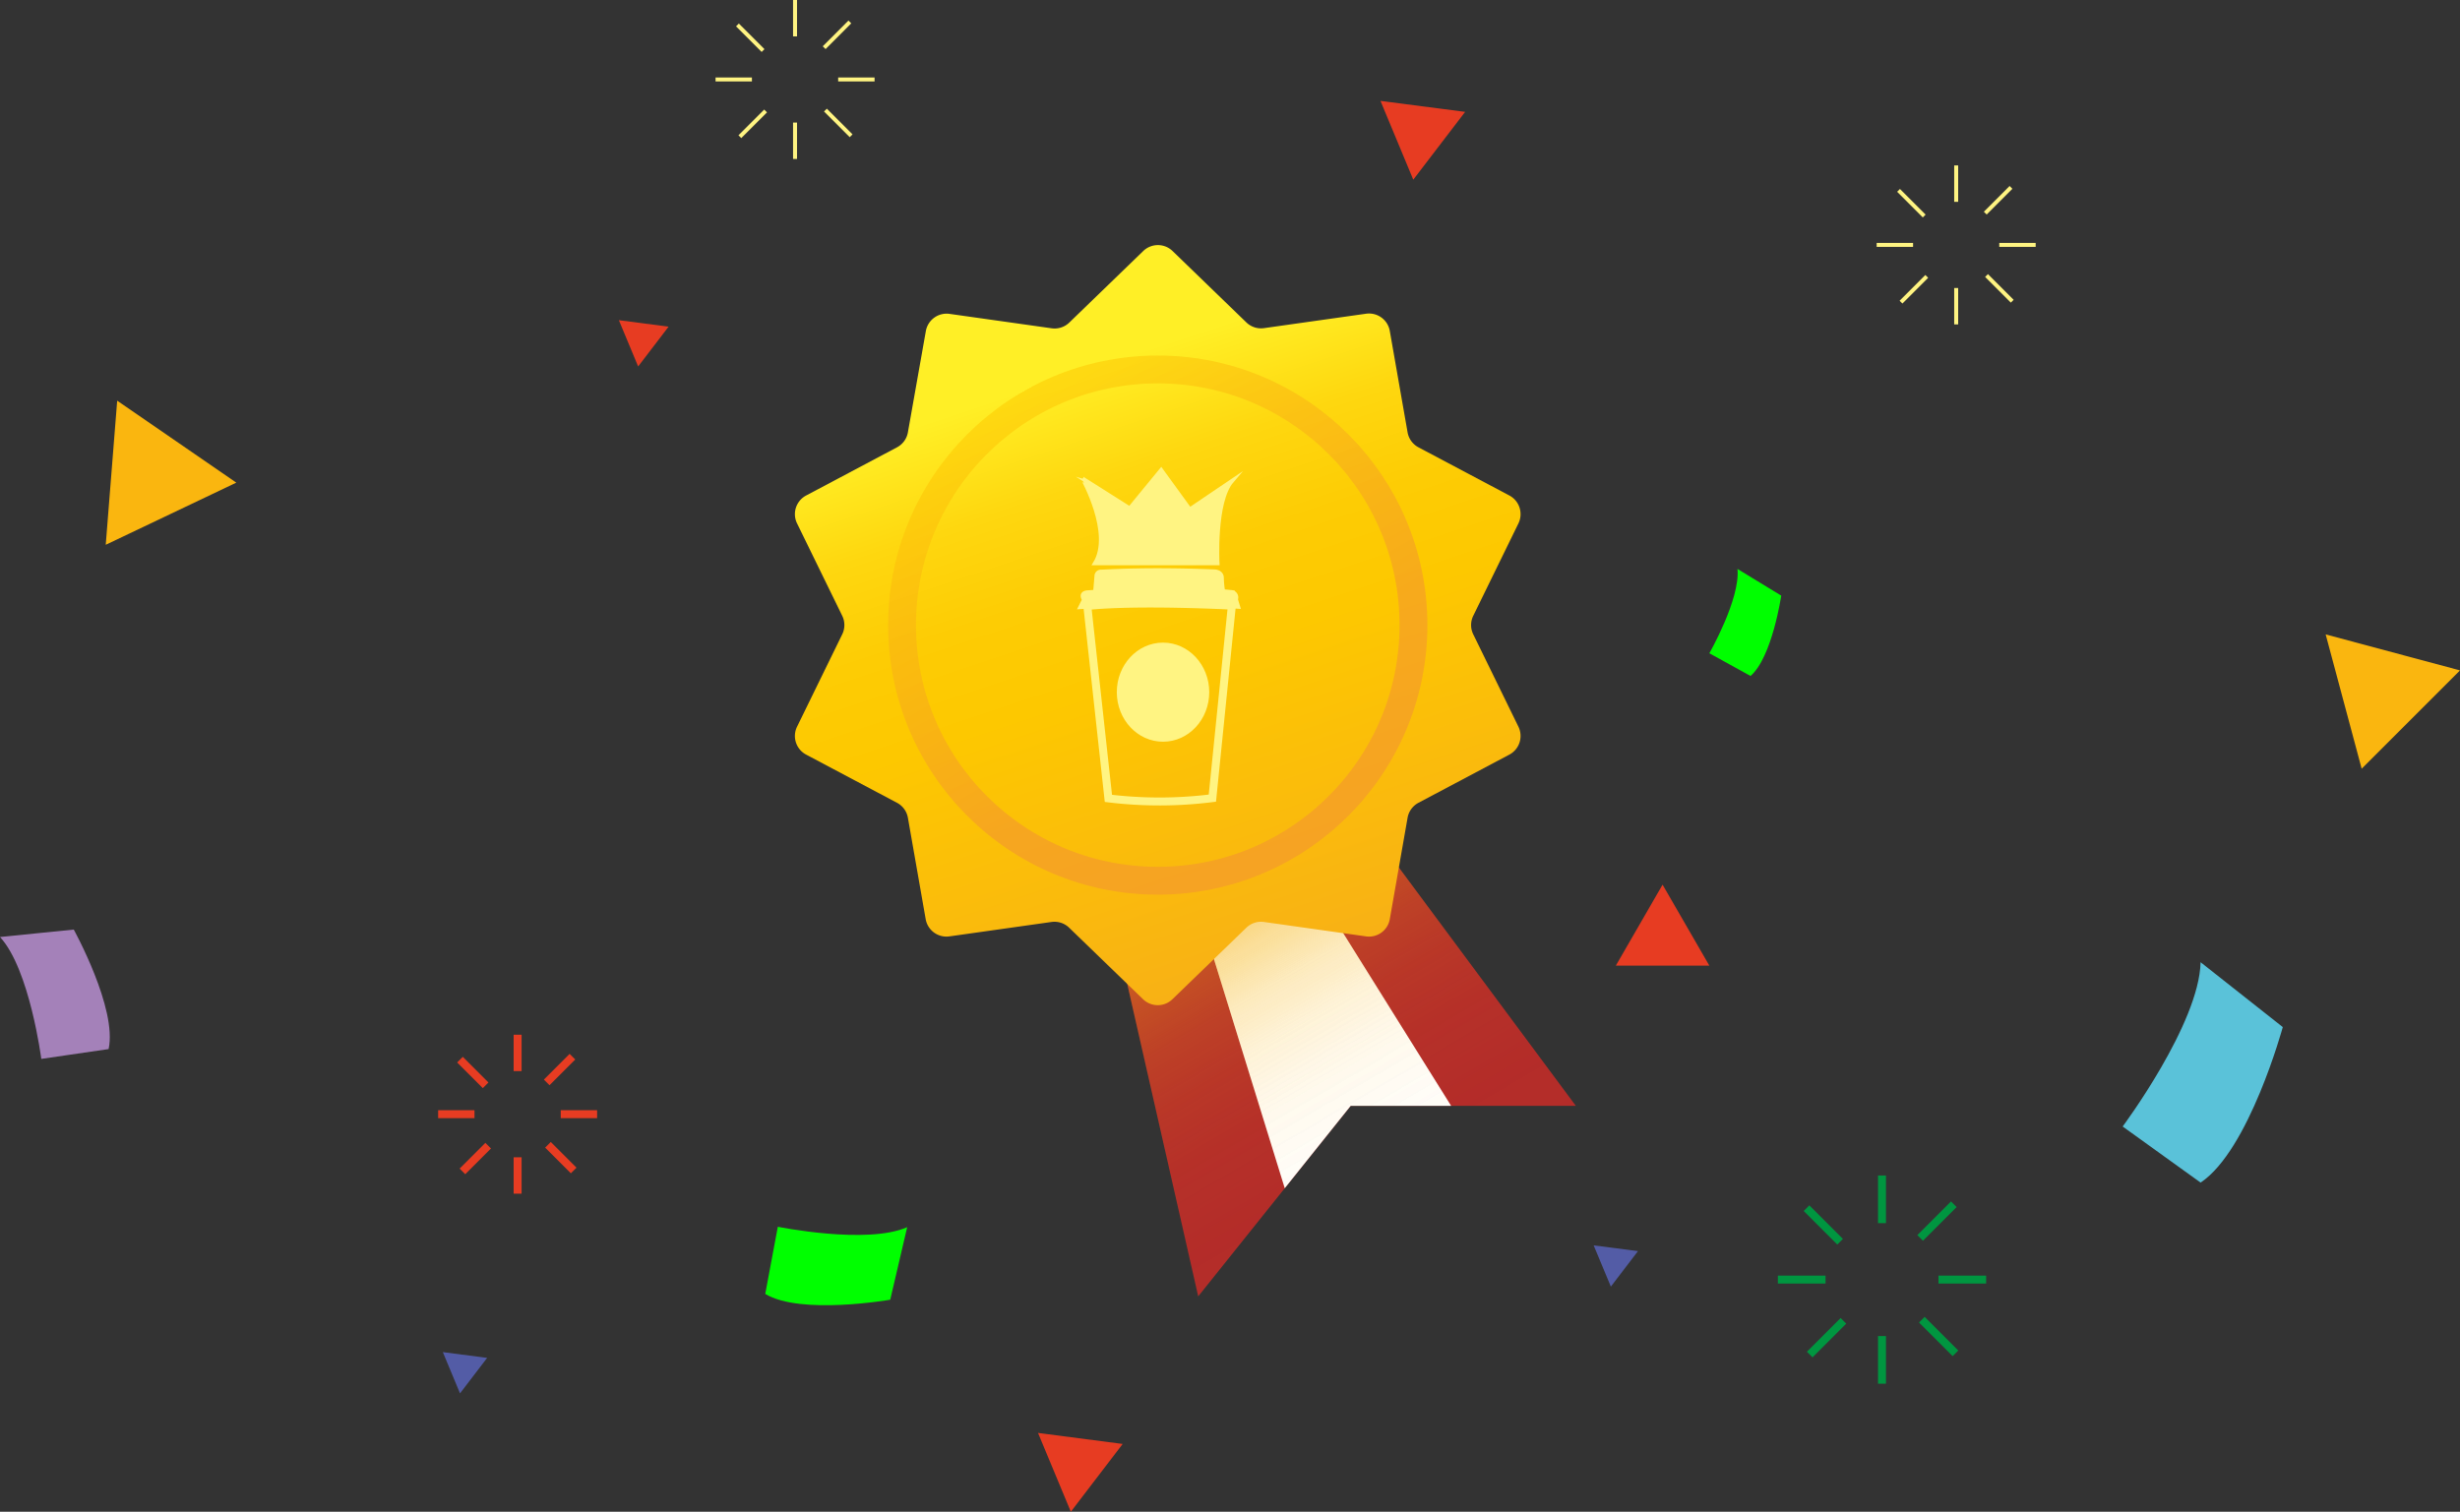 <svg id="elements" xmlns="http://www.w3.org/2000/svg" xmlns:xlink="http://www.w3.org/1999/xlink" viewBox="0 0 618.4 380.13">
  <rect x="0" y="0" width="618.4" height="380.13" fill="#333333" stroke="none"/>
  <defs>
    <style>
      .cls-1-winner {
        fill: #b32b29;
      }

      .cls-2-winner {
        fill: #fff;
      }

      .cls-3-winner {
        fill: url(#Unbenannter_Verlauf_43);
      }

      .cls-4 {
        fill: url(#Unbenannter_Verlauf_43-2);
      }

      .cls-5 {
        fill: #fff482;
      }

      .cls-10, .cls-5, .cls-7 {
        stroke: #fff482;
      }

      .cls-10, .cls-11, .cls-5, .cls-7, .cls-8, .cls-9 {
        stroke-miterlimit: 10;
      }

      .cls-6 {
        fill: url(#Unbenannter_Verlauf_15);
      }

      .cls-10, .cls-11, .cls-7, .cls-8, .cls-9 {
        fill: none;
      }

      .cls-11, .cls-7, .cls-9 {
        stroke-width: 2px;
      }

      .cls-8 {
        stroke-width: 7px;
        opacity: 0.53;
        stroke: url(#Unbenannter_Verlauf_17);
      }

      .cls-9 {
        stroke: #e73c22;
      }

      .cls-11 {
        stroke: #009640;
      }

      .cls-12 {
        fill: #5ac2d9;
      }

      .cls-13 {
        fill: #00FF00;
      }

      .cls-14 {
        fill: #a481b9;
      }

      .appear1 {
        fill: #fab60f;
      }

      .appear2 {
        fill: #e73c22;
      }

      .appear3 {
        fill: #535ca6;
      }
    </style>
    <linearGradient id="Unbenannter_Verlauf_43" data-name="Unbenannter Verlauf 43" x1="291.55" y1="204.21" x2="387.12" y2="367.85" gradientUnits="userSpaceOnUse">
      <stop offset="0" stop-color="#e8b003"/>
      <stop offset="0.03" stop-color="#ebb107" stop-opacity="0.85"/>
      <stop offset="0.07" stop-color="#eeb20b" stop-opacity="0.68"/>
      <stop offset="0.11" stop-color="#f1b310" stop-opacity="0.51"/>
      <stop offset="0.16" stop-color="#f3b413" stop-opacity="0.37"/>
      <stop offset="0.21" stop-color="#f5b516" stop-opacity="0.26"/>
      <stop offset="0.27" stop-color="#f7b619" stop-opacity="0.16"/>
      <stop offset="0.34" stop-color="#f8b61b" stop-opacity="0.09"/>
      <stop offset="0.42" stop-color="#f9b71c" stop-opacity="0.04"/>
      <stop offset="0.54" stop-color="#fab71d" stop-opacity="0.01"/>
      <stop offset="0.88" stop-color="#fab71d" stop-opacity="0"/>
    </linearGradient>
    <linearGradient id="Unbenannter_Verlauf_43-2" x1="293.89" y1="202.84" x2="389.46" y2="366.48" xlink:href="#Unbenannter_Verlauf_43"/>
    <linearGradient id="Unbenannter_Verlauf_15" data-name="Unbenannter Verlauf 15" x1="461.94" y1="289.61" x2="549.03" y2="550.88" gradientUnits="userSpaceOnUse">
      <stop offset="0" stop-color="#ffef26"/>
      <stop offset="0.02" stop-color="#ffea21"/>
      <stop offset="0.1" stop-color="#fed70f"/>
      <stop offset="0.19" stop-color="#fdcc04"/>
      <stop offset="0.28" stop-color="#fdc800"/>
      <stop offset="1" stop-color="#f18f34"/>
    </linearGradient>
    <linearGradient id="Unbenannter_Verlauf_17" data-name="Unbenannter Verlauf 17" x1="555.97" y1="528.63" x2="691.54" y2="528.63" gradientTransform="translate(436.97 -647.32) rotate(60)" gradientUnits="userSpaceOnUse">
      <stop offset="0" stop-color="#ffef26"/>
      <stop offset="0" stop-color="#ffea21"/>
      <stop offset="0" stop-color="#fed70f"/>
      <stop offset="0" stop-color="#fdcc04"/>
      <stop offset="0" stop-color="#fdc800"/>
      <stop offset="0.68" stop-color="#f18f34"/>
    </linearGradient>
  </defs>
  <title>Winner-icon</title>
  <g id="band">
    <g>
      <polygon class="cls-1-winner" points="277.06 219.62 301.21 325.97 339.53 278.07 396.14 278.07 333.44 193.6 277.06 219.62"/>
      <polygon class="cls-2-winner" points="322.96 298.78 295.83 210.96 316.81 201.27 364.79 278.07 339.53 278.07 322.96 298.78"/>
    </g>
    <g>
      <polygon class="cls-3-winner" points="277.06 219.62 301.21 325.97 339.53 278.07 396.14 278.07 333.44 193.6 277.06 219.62"/>
      <polygon class="cls-4" points="322.96 298.78 295.83 210.96 316.81 201.27 364.79 278.07 339.53 278.07 322.96 298.78"/>
    </g>
  </g>
  <g id="medal">
    <circle class="cls-5" cx="270.37" cy="117.48" r="1.8"/>
    <circle class="cls-5" cx="292.26" cy="115.16" r="1.8"/>
    <circle class="cls-5" cx="310.77" cy="118.2" r="1.8"/>
    <path class="cls-6" d="M486.73,258.82l18.6,18a5.31,5.31,0,0,0,4.43,1.43l25.62-3.62a5.3,5.3,0,0,1,6,4.33l4.47,25.49a5.3,5.3,0,0,0,2.74,3.77l22.86,12.12a5.31,5.31,0,0,1,2.27,7l-11.36,23.24a5.3,5.3,0,0,0,0,4.66l11.36,23.24a5.31,5.31,0,0,1-2.27,7l-22.86,12.12a5.3,5.3,0,0,0-2.74,3.77l-4.47,25.49a5.3,5.3,0,0,1-6,4.33l-25.62-3.62a5.31,5.31,0,0,0-4.43,1.43l-18.6,18a5.3,5.3,0,0,1-7.37,0l-18.6-18a5.31,5.31,0,0,0-4.43-1.43l-25.62,3.62a5.3,5.3,0,0,1-6-4.33l-4.47-25.49a5.3,5.3,0,0,0-2.74-3.77l-22.85-12.12a5.3,5.3,0,0,1-2.28-7l11.36-23.24a5.3,5.3,0,0,0,0-4.66l-11.36-23.24a5.3,5.3,0,0,1,2.28-7l22.85-12.12a5.3,5.3,0,0,0,2.74-3.77L424.75,279a5.3,5.3,0,0,1,6-4.33l25.62,3.62a5.31,5.31,0,0,0,4.43-1.43l18.6-18A5.3,5.3,0,0,1,486.73,258.82Z" transform="translate(-192.01 -195.74)"/>
    <path class="cls-5" d="M503.26,348.31a300,300,0,0,0-39.68.09l.93-1.86c-1.12-1.85.92-1.86.92-1.86l1.88-.13.33-3.95a1.1,1.1,0,0,1,1.11-1.12c1.12,0,11.13-.76,28.55-.06,0,0,1.86,0,1.86,1.67a24,24,0,0,0,.32,3.33c1.26.1,1.91.18,1.91.18a1.37,1.37,0,0,1,1.31,1.86Z" transform="translate(-192.01 -195.74)"/>
    <path class="cls-7" d="M465.34,348.11l5.3,48.38a105.55,105.55,0,0,0,26.14-.06l4.9-48.4S478.32,346.79,465.34,348.11Z" transform="translate(-192.01 -195.74)"/>
    <ellipse class="cls-5" cx="484.39" cy="369.76" rx="11.12" ry="11.96" transform="translate(-192.8 -194.7) rotate(-0.12)"/>
    <path class="cls-5" d="M467.28,337.38h30.79s-.85-15.48,3.61-20.69l-10.58,7.15-7.19-9.9L476,323.58l-11.82-7.48S471.91,329.83,467.28,337.38Z" transform="translate(-192.01 -195.74)"/>
    <circle class="cls-8" cx="291.04" cy="157.18" r="64.28"/>
  </g>
  <g id="blink4">
    <line class="cls-9" x1="130.12" y1="269.33" x2="130.12" y2="260.18"/>
    <line class="cls-9" x1="140.96" y1="280.16" x2="150.1" y2="280.16"/>
    <line class="cls-9" x1="130.12" y1="291" x2="130.12" y2="300.15"/>
    <line class="cls-9" x1="119.28" y1="280.16" x2="110.14" y2="280.16"/>
    <line class="cls-9" x1="122.08" y1="272.9" x2="115.63" y2="266.45"/>
    <line class="cls-9" x1="137.43" y1="272.17" x2="143.9" y2="265.7"/>
    <line class="cls-9" x1="137.75" y1="287.86" x2="144.21" y2="294.32"/>
    <line class="cls-9" x1="122.72" y1="288.08" x2="116.25" y2="294.55"/>
  </g>
  <g id="blink3">
    <line class="cls-10" x1="491.75" y1="50.75" x2="491.75" y2="41.6"/>
    <line class="cls-10" x1="502.58" y1="61.58" x2="511.73" y2="61.58"/>
    <line class="cls-10" x1="491.75" y1="72.42" x2="491.75" y2="81.57"/>
    <line class="cls-10" x1="480.91" y1="61.58" x2="471.76" y2="61.58"/>
    <line class="cls-10" x1="483.71" y1="54.32" x2="477.26" y2="47.87"/>
    <line class="cls-10" x1="499.06" y1="53.59" x2="505.53" y2="47.12"/>
    <line class="cls-10" x1="499.38" y1="69.28" x2="505.84" y2="75.74"/>
    <line class="cls-10" x1="484.35" y1="69.5" x2="477.88" y2="75.97"/>
  </g>
  <g id="blink2">
    <line class="cls-10" x1="199.86" y1="9.15" x2="199.86"/>
    <line class="cls-10" x1="210.7" y1="19.98" x2="219.85" y2="19.98"/>
    <line class="cls-10" x1="199.86" y1="30.82" x2="199.86" y2="39.97"/>
    <line class="cls-10" x1="189.02" y1="19.98" x2="179.88" y2="19.98"/>
    <line class="cls-10" x1="191.82" y1="12.71" x2="185.38" y2="6.27"/>
    <line class="cls-10" x1="207.18" y1="11.99" x2="213.64" y2="5.52"/>
    <line class="cls-10" x1="207.5" y1="27.68" x2="213.96" y2="34.14"/>
    <line class="cls-10" x1="192.46" y1="27.9" x2="185.99" y2="34.37"/>
  </g>
  <g id="blink1">
    <line class="cls-11" x1="473.1" y1="307.56" x2="473.1" y2="295.58"/>
    <line class="cls-11" x1="487.3" y1="321.75" x2="499.28" y2="321.75"/>
    <line class="cls-11" x1="473.1" y1="335.95" x2="473.1" y2="347.93"/>
    <line class="cls-11" x1="458.91" y1="321.75" x2="446.93" y2="321.75"/>
    <line class="cls-11" x1="462.57" y1="312.23" x2="454.13" y2="303.79"/>
    <line class="cls-11" x1="482.69" y1="311.28" x2="491.16" y2="302.81"/>
    <line class="cls-11" x1="483.11" y1="331.83" x2="491.57" y2="340.29"/>
    <line class="cls-11" x1="463.41" y1="332.12" x2="454.93" y2="340.6"/>
  </g>
  <path id="rectangle4" class="cls-12" d="M725.61,479s19.23-25.79,19.59-41.31L765.86,454s-8.46,31-20.66,39.1Z" transform="translate(-192.01 -195.74)"/>
  <path id="rectangle3" class="cls-13" d="M387.54,504.21s22.42,4.56,32.52.1l-4.26,18.24s-22.49,3.94-31.42-1.45Z" transform="translate(-192.01 -195.74)"/>
  <path id="rectangle2" class="cls-14" d="M202.39,462s-2.92-22.58-10.38-30.65l18.54-1.87s11,19.91,8.76,30.05Z" transform="translate(-192.01 -195.74)"/>
  <path id="rectangle1" class="cls-13" d="M621.71,360s7.81-13.64,7.07-21.2l11,6.71s-2.28,15.53-7.72,20.2Z" transform="translate(-192.01 -195.74)"/>
  <polygon class="appear1" points="59.4 121.36 29.46 100.75 26.58 136.99 59.4 121.36"/>
  <polygon class="appear2" points="417.94 222.45 406.19 242.81 429.7 242.81 417.94 222.45"/>
  <polygon class="appear1" points="584.63 159.52 593.68 193.29 618.4 168.57 584.63 159.52"/>
  <polygon class="appear2" points="347.03 25.37 355.27 45.18 368.31 28.13 347.03 25.37"/>
  <polygon class="appear2" points="260.94 360.31 269.19 380.13 282.22 363.08 260.94 360.31"/>
  <polygon class="appear3" points="111.32 339.99 115.64 350.36 122.46 341.44 111.32 339.99"/>
  <polygon class="appear3" points="400.62 313.15 404.94 323.52 411.76 314.59 400.62 313.15"/>
  <polygon class="appear2" points="155.57 80.51 160.42 92.15 168.07 82.14 155.57 80.51"/>
</svg>
